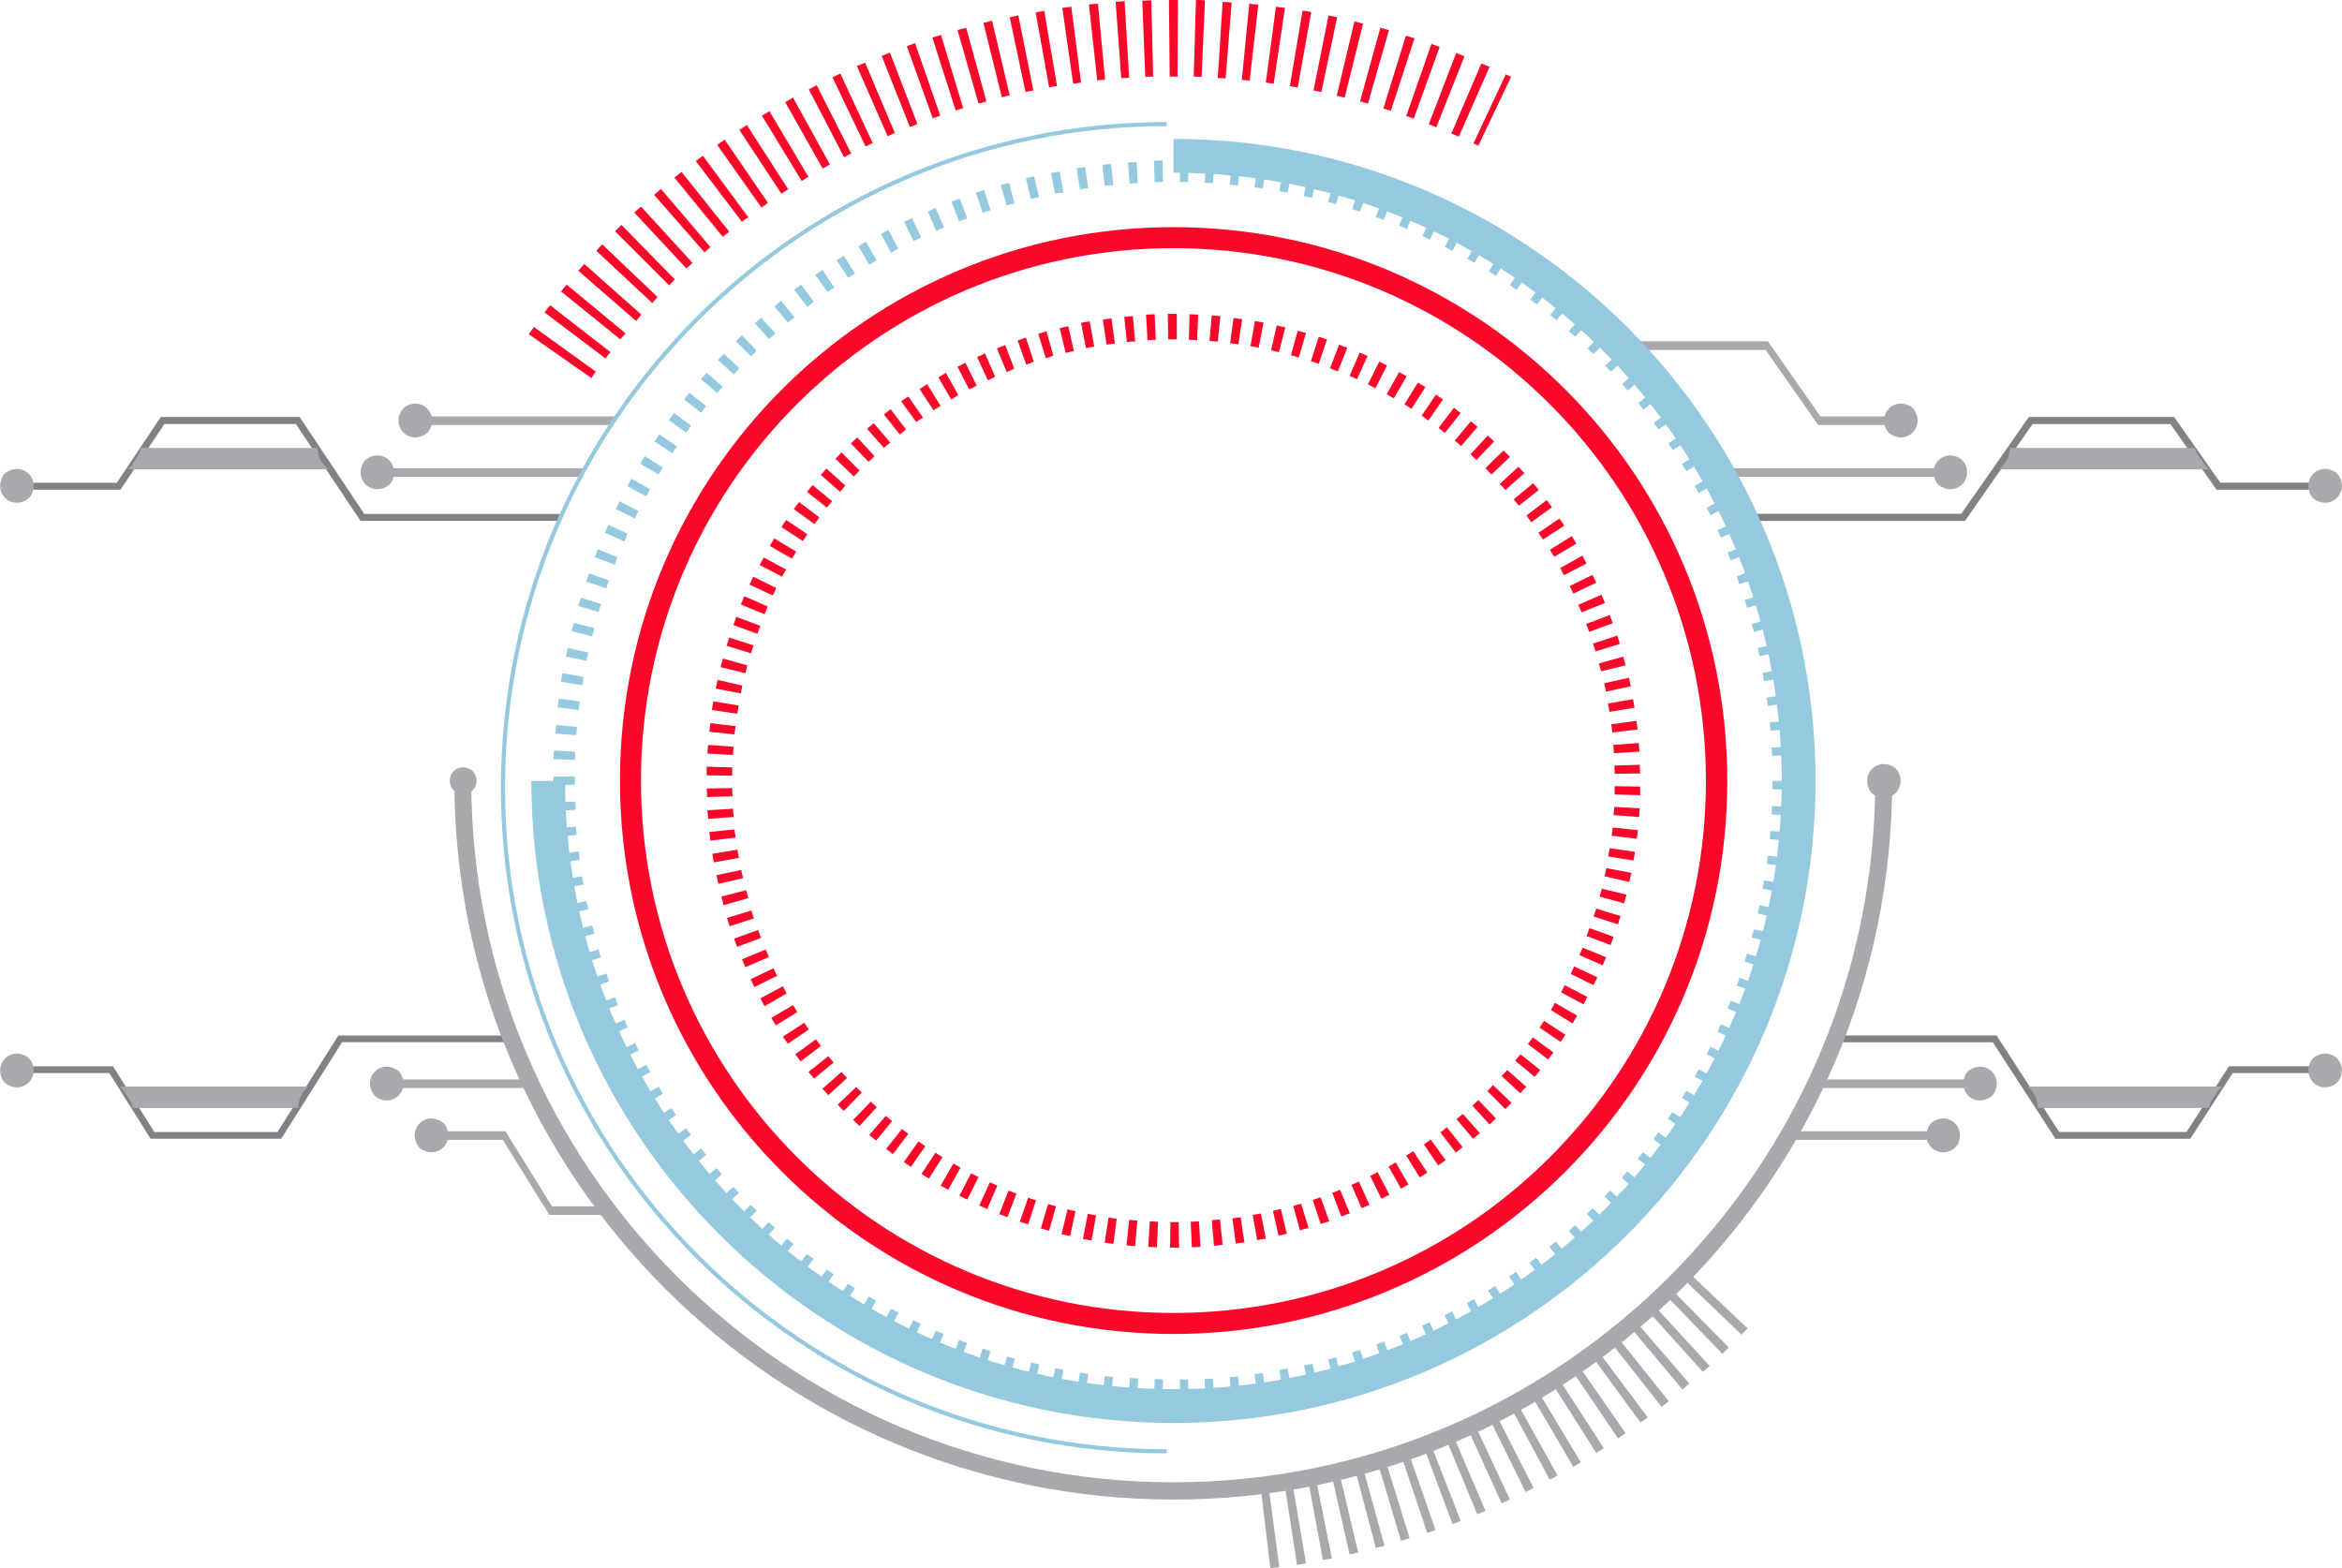 <?xml version="1.0" encoding="utf-8"?>
<!-- Generator: Adobe Illustrator 18.0.0, SVG Export Plug-In . SVG Version: 6.00 Build 0)  -->
<!DOCTYPE svg PUBLIC "-//W3C//DTD SVG 1.1//EN" "http://www.w3.org/Graphics/SVG/1.1/DTD/svg11.dtd">
<svg version="1.1" id="Layer_1" xmlns="http://www.w3.org/2000/svg" xmlns:xlink="http://www.w3.org/1999/xlink" x="0px" y="0px"
	 viewBox="0 0 623.7 417.7" enable-background="new 0 0 623.7 417.7" xml:space="preserve">
<g>
	<polyline fill="none" stroke="#808285" stroke-width="1.793" stroke-miterlimit="10" points="137,276.7 90.6,276.7 74.4,302.4 
		40.6,302.4 29.6,284.9 4.2,284.9 	"/>
	<path fill="#A7A9AC" d="M0.6,287.4c-2.1-4.2,2-8.4,6.2-6.2c0.7,0.4,1.3,0.9,1.6,1.6c2.1,4.2-2,8.4-6.2,6.2
		C1.5,288.6,0.9,288.1,0.6,287.4z"/>
	<g>
		<path fill="#A7A9AC" d="M81.2,290.3c0.3-0.3,0.5-0.6,0.8-0.9H31.8c0.1,0.1,0.2,0.2,0.4,0.2c0.1,0.1,0.1,0.2,0.2,0.3
			c0.3,0.3,0.5,0.5,0.8,0.9c0.5,0.7,0.8,1.5,1.3,2.1v0c0.2,0.4,0.4,0.8,0.6,1.3c0.1,0.3,0.2,0.6,0.2,0.9h44.1
			C79.5,293.2,80.1,291.4,81.2,290.3z"/>
	</g>
	<g>
		<path fill="#A7A9AC" d="M111,304.7c-2.1-4.2,2-8.4,6.2-6.2c0.7,0.4,1.3,0.9,1.6,1.6c2.1,4.2-2,8.4-6.2,6.2
			C111.9,306,111.3,305.4,111,304.7z"/>
	</g>
	<g>
		<path fill="#A7A9AC" d="M99.1,290.9c-2.1-4.2,2-8.4,6.2-6.2c0.7,0.4,1.3,0.9,1.6,1.6c2.1,4.2-2,8.4-6.2,6.2
			C100.1,292.2,99.5,291.6,99.1,290.9z"/>
	</g>
	<g>
		<path fill="#A7A9AC" d="M133.9,303.6l12.4,20h14.8c-0.3-0.7-0.6-1.5-0.9-2.3H147l-12.4-20h-21.1v2.3H133.9z"/>
	</g>
	<g>
		<polyline fill="#A7A9AC" points="140.6,287.5 104,287.5 104,289.8 142.1,289.8 		"/>
	</g>
	<polyline fill="none" stroke="#808285" stroke-width="1.85" stroke-miterlimit="10" points="149.2,137.8 96.5,137.8 79.3,112 
		43.3,112 31.6,129.5 4.5,129.5 	"/>
	<path fill="#A7A9AC" d="M0.6,127.1c-2.1,4.2,2,8.4,6.2,6.2c0.7-0.4,1.3-0.9,1.6-1.6c2.1-4.2-2-8.4-6.2-6.2
		C1.5,125.8,0.9,126.4,0.6,127.1z"/>
	<g>
		<path fill="#A7A9AC" d="M86.5,124.1c0.3,0.3,0.6,0.6,0.9,0.9H33.9c0.1-0.1,0.3-0.2,0.4-0.2c0.1-0.1,0.1-0.2,0.2-0.3
			c0.3-0.3,0.6-0.5,0.8-0.9c0.5-0.7,0.9-1.5,1.4-2.1v0c0.2-0.4,0.5-0.8,0.6-1.3c0.1-0.3,0.2-0.6,0.2-0.9h47
			C84.7,121.2,85.3,123.1,86.5,124.1z"/>
	</g>
	<g>
		<path fill="#A7A9AC" d="M106.7,109.7c-2.1,4.2,2,8.4,6.2,6.2c0.7-0.4,1.3-0.9,1.6-1.6c2.1-4.2-2-8.4-6.2-6.2
			C107.7,108.4,107.1,109,106.7,109.7z"/>
	</g>
	<g>
		<path fill="#A7A9AC" d="M96.6,123.5c-2.1,4.2,2,8.4,6.2,6.2c0.7-0.4,1.3-0.9,1.6-1.6c2.1-4.2-2-8.4-6.2-6.2
			C97.5,122.3,96.9,122.8,96.6,123.5z"/>
	</g>
	<g>
		<polyline fill="#A7A9AC" points="163,113.2 110.6,113.2 110.6,110.9 164,110.9 		"/>
	</g>
	<g>
		<polyline fill="#A7A9AC" points="155.1,127 100.5,127 100.5,124.7 155.7,124.7 		"/>
	</g>
	<polyline fill="none" stroke="#808285" stroke-width="1.822" stroke-miterlimit="10" points="488.6,276.7 531.2,276.7 
		547.9,302.4 582.8,302.4 594.1,284.9 620.4,284.9 	"/>
	<path fill="#A7A9AC" d="M623.1,287.4c2.1-4.2-2-8.4-6.2-6.2c-0.7,0.4-1.3,0.9-1.6,1.6c-2.1,4.2,2,8.4,6.2,6.2
		C622.2,288.6,622.7,288.1,623.1,287.4z"/>
	<g>
		<path fill="#A7A9AC" d="M540.9,290.3c-0.3-0.3-0.6-0.6-0.8-0.9h51.8c-0.1,0.1-0.3,0.2-0.4,0.2c-0.1,0.1-0.1,0.2-0.2,0.3
			c-0.3,0.3-0.6,0.5-0.8,0.9c-0.5,0.7-0.9,1.5-1.4,2.1v0c-0.2,0.4-0.5,0.8-0.6,1.3c-0.1,0.3-0.2,0.6-0.2,0.9h-45.6
			C542.6,293.2,542,291.4,540.9,290.3z"/>
	</g>
	<g>
		<path fill="#A7A9AC" d="M521.4,304.7c2.1-4.2-2-8.4-6.2-6.2c-0.7,0.4-1.3,0.9-1.6,1.6c-2.1,4.2,2,8.4,6.2,6.2
			C520.4,306,521,305.4,521.4,304.7z"/>
	</g>
	<g>
		<path fill="#A7A9AC" d="M531.2,290.9c2.1-4.2-2-8.4-6.2-6.2c-0.7,0.4-1.3,0.9-1.6,1.6c-2.1,4.2,2,8.4,6.2,6.2
			C530.3,292.2,530.8,291.6,531.2,290.9z"/>
	</g>
	<g>
		<polyline fill="#A7A9AC" points="475.9,301.3 517.4,301.3 517.4,303.6 476.6,303.6 		"/>
	</g>
	<g>
		<polyline fill="#A7A9AC" points="483.2,287.5 527.3,287.5 527.3,289.8 483.9,289.8 		"/>
	</g>
	<polyline fill="none" stroke="#808285" stroke-width="1.894" stroke-miterlimit="10" points="465.2,137.8 522.8,137.8 540.8,112 
		578.5,112 590.8,129.5 619.2,129.5 	"/>
	<path fill="#A7A9AC" d="M623.1,127.1c2.1,4.2-2,8.4-6.2,6.2c-0.7-0.4-1.3-0.9-1.6-1.6c-2.1-4.2,2-8.4,6.2-6.2
		C622.2,125.8,622.7,126.4,623.1,127.1z"/>
	<g>
		<path fill="#A7A9AC" d="M533.3,124.1c-0.3,0.3-0.6,0.6-0.9,0.9h56c-0.1-0.1-0.3-0.2-0.4-0.2c-0.1-0.1-0.2-0.2-0.2-0.3
			c-0.3-0.3-0.6-0.5-0.8-0.9c-0.5-0.7-0.9-1.5-1.5-2.1v0c-0.3-0.4-0.5-0.8-0.7-1.3c-0.1-0.3-0.2-0.6-0.3-0.9h-49.2
			C535.2,121.2,534.5,123.1,533.3,124.1z"/>
	</g>
	<g>
		<path fill="#A7A9AC" d="M510.1,109.7c2.1,4.2-2,8.4-6.2,6.2c-0.7-0.4-1.3-0.9-1.6-1.6c-2.1-4.2,2-8.4,6.2-6.2
			C509.2,108.4,509.8,109,510.1,109.7z"/>
	</g>
	<g>
		<path fill="#A7A9AC" d="M523.3,123.5c2.1,4.2-2,8.4-6.2,6.2c-0.7-0.4-1.3-0.9-1.6-1.6c-2.1-4.2,2-8.4,6.2-6.2
			C522.3,122.3,522.9,122.8,523.3,123.5z"/>
	</g>
	<g>
		<path fill="#A7A9AC" d="M484.8,110.9l-14-20h-37.6c0.3,0.7,0.6,1.5,1,2.3h36l14,20H508v-2.3H484.8z"/>
	</g>
	<g>
		<polyline fill="#A7A9AC" points="459.4,127 518.6,127 518.6,124.7 457.1,124.7 		"/>
	</g>
	<g>
		<g>
			<path fill="#F9082A" d="M393.7,38.8l-1.3-0.6l8.6-18.4l1.4,0.7L393.7,38.8z M388.5,36.4c-0.7-0.3-1.3-0.6-2-0.8l8-18.7
				c0.7,0.3,1.5,0.6,2.2,0.9L388.5,36.4z M382.5,33.9c-0.7-0.3-1.3-0.5-2-0.8l7.3-19c0.7,0.3,1.5,0.6,2.2,0.9L382.5,33.9z
				 M376.5,31.6c-0.7-0.2-1.3-0.5-2-0.7l6.7-19.2c0.7,0.3,1.5,0.5,2.2,0.8L376.5,31.6z M370.4,29.5c-0.7-0.2-1.4-0.4-2-0.6l6-19.4
				c0.8,0.2,1.5,0.5,2.3,0.7L370.4,29.5z M364.3,27.6c-0.7-0.2-1.4-0.4-2.1-0.6l5.4-19.6c0.8,0.2,1.5,0.4,2.3,0.6L364.3,27.6z
				 M157.5,100.7L140.8,89c0.5-0.6,0.9-1.3,1.4-1.9l16.5,11.9C158.3,99.5,157.9,100.1,157.5,100.7z M358.1,26
				c-0.7-0.2-1.4-0.3-2.1-0.5l4.7-19.8c0.8,0.2,1.5,0.4,2.3,0.6L358.1,26z M161.3,95.5L145,83.2c0.5-0.6,1-1.3,1.5-1.9l16.1,12.5
				C162.1,94.3,161.7,94.9,161.3,95.5z M351.9,24.5c-0.7-0.1-1.4-0.3-2.1-0.4l4-20c0.8,0.2,1.5,0.3,2.3,0.5L351.9,24.5z M165.2,90.4
				l-15.8-12.8c0.5-0.6,1-1.2,1.5-1.8l15.7,13C166.1,89.3,165.7,89.8,165.2,90.4z M345.6,23.3c-0.7-0.1-1.4-0.2-2.1-0.4l3.4-20.1
				c0.8,0.1,1.6,0.3,2.3,0.4L345.6,23.3z M169.4,85.5L154,72.1c0.5-0.6,1.1-1.2,1.6-1.8l15.2,13.5C170.3,84.4,169.9,84.9,169.4,85.5
				z M339.2,22.3c-0.7-0.1-1.4-0.2-2.1-0.3l2.7-20.2c0.8,0.1,1.6,0.2,2.4,0.3L339.2,22.3z M173.7,80.7l-14.9-13.9
				c0.5-0.6,1.1-1.2,1.6-1.7l14.7,14C174.7,79.6,174.2,80.1,173.7,80.7z M332.8,21.5c-0.7-0.1-1.4-0.2-2.1-0.2l2-20.3
				c0.8,0.1,1.6,0.2,2.4,0.2L332.8,21.5z M178.2,76l-14.4-14.4c0.6-0.6,1.1-1.1,1.7-1.7l14.2,14.5C179.2,75,178.7,75.5,178.2,76z
				 M326.4,20.9c-0.7-0.1-1.4-0.1-2.1-0.1l1.3-20.3c0.8,0,1.6,0.1,2.4,0.2L326.4,20.9z M182.8,71.5l-13.9-14.9
				c0.6-0.5,1.2-1.1,1.8-1.6l13.7,15C183.8,70.6,183.3,71.1,182.8,71.5z M320,20.5c-0.7,0-1.4-0.1-2.1-0.1l0.6-20.4
				c0.8,0,1.6,0,2.4,0.1L320,20.5z M187.6,67.2l-13.4-15.3c0.6-0.5,1.2-1,1.8-1.6l13.2,15.5C188.7,66.3,188.1,66.7,187.6,67.2z
				 M313.6,20.4c-0.7,0-1.4,0-2.1,0L311.3,0c0.8,0,1.6,0,2.4,0L313.6,20.4z M192.5,63.1l-12.9-15.8c0.6-0.5,1.2-1,1.9-1.5l12.7,15.9
				C193.6,62.2,193.1,62.6,192.5,63.1z M307.1,20.4c-0.7,0-1.4,0-2.1,0.1l-0.8-20.3c0.8,0,1.6-0.1,2.4-0.1L307.1,20.4z M197.6,59.1
				l-12.3-16.2c0.6-0.5,1.3-1,1.9-1.4l12.1,16.4C198.7,58.2,198.1,58.6,197.6,59.1z M300.7,20.7c-0.7,0-1.4,0.1-2.1,0.1l-1.5-20.3
				c0.8-0.1,1.6-0.1,2.4-0.2L300.7,20.7z M202.8,55.3L191,38.6c0.6-0.5,1.3-0.9,2-1.4L204.5,54C203.9,54.4,203.4,54.9,202.8,55.3z
				 M294.3,21.2c-0.7,0.1-1.4,0.1-2.1,0.2L290,1.2c0.8-0.1,1.6-0.2,2.4-0.2L294.3,21.2z M208.1,51.6l-11.2-17c0.7-0.4,1.3-0.9,2-1.3
				l11,17.1C209.3,50.8,208.7,51.2,208.1,51.6z M287.9,22c-0.7,0.1-1.4,0.2-2.1,0.3l-2.9-20.2c0.8-0.1,1.6-0.2,2.4-0.3L287.9,22z
				 M213.5,48.2l-10.6-17.4c0.7-0.4,1.4-0.8,2-1.2l10.4,17.5C214.8,47.4,214.1,47.8,213.5,48.2z M281.5,22.9
				c-0.7,0.1-1.4,0.2-2.1,0.4l-3.6-20c0.8-0.1,1.6-0.3,2.3-0.4L281.5,22.9z M219.1,44.9l-10-17.7c0.7-0.4,1.4-0.8,2.1-1.2l9.8,17.8
				C220.3,44.2,219.7,44.6,219.1,44.9z M275.2,24.1c-0.7,0.1-1.4,0.3-2.1,0.4l-4.2-19.9c0.8-0.2,1.5-0.3,2.3-0.5L275.2,24.1z
				 M224.8,41.9l-9.4-18.1c0.7-0.4,1.4-0.7,2.1-1.1l9.2,18.2C226,41.2,225.4,41.5,224.8,41.9z M268.9,25.4c-0.7,0.2-1.4,0.3-2.1,0.5
				l-4.9-19.8c0.8-0.2,1.5-0.4,2.3-0.6L268.9,25.4z M230.5,39l-8.8-18.4c0.7-0.3,1.4-0.7,2.1-1l8.6,18.5
				C231.8,38.4,231.2,38.7,230.5,39z M262.7,27c-0.7,0.2-1.4,0.4-2.1,0.6L255,8c0.8-0.2,1.5-0.4,2.3-0.6L262.7,27z M236.4,36.3
				l-8.2-18.7c0.7-0.3,1.5-0.6,2.2-0.9l7.9,18.7C237.7,35.7,237,36,236.4,36.3z M256.5,28.8c-0.7,0.2-1.4,0.4-2,0.6l-6.2-19.4
				c0.8-0.2,1.5-0.5,2.3-0.7L256.5,28.8z M242.3,33.8l-7.5-18.9c0.7-0.3,1.5-0.6,2.2-0.9l7.3,19C243.7,33.3,243,33.6,242.3,33.8z
				 M250.4,30.8c-0.5,0.2-1,0.4-1.5,0.5l-0.5,0.2l-6.9-19.2l0.5-0.2c0.6-0.2,1.1-0.4,1.7-0.6L250.4,30.8z"/>
		</g>
		<g>
			<path fill="#A7A9AC" d="M450.6,339.8l14.8,14c-0.5,0.6-1.1,1.1-1.6,1.7l-14.7-14.1C449.6,340.8,450.1,340.3,450.6,339.8z
				 M446.1,344.4l14.3,14.5c-0.6,0.6-1.1,1.1-1.7,1.7l-14.1-14.6C445.1,345.4,445.6,344.9,446.1,344.4z M441.5,348.8l13.8,15
				c-0.6,0.5-1.2,1.1-1.8,1.6l-13.6-15.1C440.4,349.8,440.9,349.3,441.5,348.8z M436.6,353.1l13.3,15.4c-0.6,0.5-1.2,1-1.8,1.6
				L435,354.5C435.5,354.1,436.1,353.6,436.6,353.1z M431.7,357.3l12.7,15.9c-0.6,0.5-1.2,1-1.9,1.5l-12.6-16
				C430.5,358.2,431.1,357.7,431.7,357.3z M426.6,361.2l12.2,16.3c-0.6,0.5-1.3,0.9-1.9,1.4l-12-16.4
				C425.4,362.1,426,361.6,426.6,361.2z M421.3,365l11.6,16.7c-0.7,0.5-1.3,0.9-2,1.4l-11.4-16.8C420.2,365.8,420.8,365.4,421.3,365
				z M416,368.6l11.1,17.1c-0.7,0.4-1.3,0.9-2,1.3l-10.9-17.2C414.8,369.3,415.4,369,416,368.6z M410.5,372l10.5,17.5
				c-0.7,0.4-1.4,0.8-2,1.2l-10.3-17.6C409.3,372.7,409.9,372.3,410.5,372z M404.9,375.2l9.9,17.8c-0.7,0.4-1.4,0.8-2.1,1.1
				l-9.6-17.9C403.7,375.9,404.3,375.5,404.9,375.2z M399.2,378.2l9.2,18.1c-0.7,0.4-1.4,0.7-2.1,1.1l-9-18.2
				C398,378.9,398.6,378.5,399.2,378.2z M393.5,381l8.6,18.4c-0.7,0.3-1.4,0.7-2.2,1l-8.4-18.5C392.2,381.6,392.8,381.3,393.5,381z
				 M387.6,383.7l8,18.7c-0.7,0.3-1.5,0.6-2.2,0.9l-7.8-18.8C386.3,384.2,386.9,383.9,387.6,383.7z M381.6,386.1l7.4,19
				c-0.7,0.3-1.5,0.6-2.2,0.8l-7.1-19.1C380.3,386.6,380.9,386.3,381.6,386.1z M375.6,388.3l6.7,19.2c-0.7,0.3-1.5,0.5-2.2,0.8
				l-6.5-19.3C374.2,388.8,374.9,388.5,375.6,388.3z M369.4,390.3l6,19.4c-0.8,0.2-1.5,0.5-2.3,0.7l-5.8-19.5
				C368.1,390.7,368.8,390.5,369.4,390.3z M335.9,397.5c0.7-0.1,1.4-0.2,2.1-0.3l2.7,20.2c-0.8,0.1-1.6,0.2-2.4,0.3L335.9,397.5z
				 M363.3,392.1l5.4,19.6c-0.8,0.2-1.5,0.4-2.3,0.6l-5.2-19.7C361.9,392.5,362.6,392.3,363.3,392.1z M342.3,396.6
				c0.7-0.1,1.4-0.2,2.1-0.3l3.4,20.1c-0.8,0.1-1.6,0.3-2.4,0.4L342.3,396.6z M357,393.7l4.7,19.8c-0.8,0.2-1.5,0.4-2.3,0.5
				l-4.5-19.9C355.6,394.1,356.3,393.9,357,393.7z M348.6,395.5c0.5-0.1,1-0.2,1.6-0.3l0.5-0.1l4,20l-0.6,0.1
				c-0.6,0.1-1.2,0.2-1.8,0.3L348.6,395.5z"/>
		</g>
		<g>
			<path fill="#94C9DF" d="M310.7,387.1c-97.8,0-177.3-79.5-177.3-177.3c0-97.8,79.5-177.3,177.3-177.3v1.1
				c-97.2,0-176.2,79-176.2,176.2c0,97.2,79,176.2,176.2,176.2V387.1z"/>
		</g>
		<g>
			<path fill="#94C9DF" d="M312.5,379c-94.3,0-171-76.7-171-171h9c0,89.3,72.7,162,162,162c89.3,0,162-72.7,162-162
				c0-89.3-72.7-162-162-162v-9c94.3,0,171,76.7,171,171C483.5,302.3,406.8,379,312.5,379z"/>
		</g>
		<g>
			<g>
				<path fill="#94C9DF" d="M314.3,373.1l-0.1-5.7c0.7,0,1.5,0,2.2,0l0.1,5.7C315.8,373.1,315,373.1,314.3,373.1z M309.6,373.1
					c-0.8,0-1.5,0-2.3-0.1l0.2-5.7c0.7,0,1.5,0,2.2,0.1L309.6,373.1z M321.1,372.9l-0.3-5.6c0.7,0,1.5-0.1,2.2-0.1l0.4,5.6
					C322.7,372.8,321.9,372.9,321.1,372.9z M302.8,372.8c-0.8,0-1.5-0.1-2.3-0.2l0.4-5.6c0.7,0.1,1.5,0.1,2.2,0.1L302.8,372.8z
					 M328,372.4l-0.5-5.6c0.7-0.1,1.5-0.1,2.2-0.2l0.6,5.6C329.6,372.3,328.8,372.3,328,372.4z M295.9,372.3
					c-0.8-0.1-1.5-0.2-2.3-0.2l0.6-5.6c0.7,0.1,1.5,0.2,2.2,0.2L295.9,372.3z M334.9,371.6l-0.8-5.6c0.7-0.1,1.5-0.2,2.2-0.3
					l0.8,5.6C336.4,371.4,335.6,371.5,334.9,371.6z M289,371.5c-0.8-0.1-1.5-0.2-2.3-0.3l0.9-5.6c0.7,0.1,1.5,0.2,2.2,0.3L289,371.5
					z M341.7,370.5l-1-5.6c0.7-0.1,1.5-0.3,2.2-0.4l1.1,5.6C343.2,370.3,342.5,370.4,341.7,370.5z M282.2,370.3
					c-0.8-0.1-1.5-0.3-2.3-0.4l1.1-5.5c0.7,0.1,1.5,0.3,2.2,0.4L282.2,370.3z M348.5,369.2l-1.2-5.5c0.7-0.2,1.4-0.3,2.2-0.5
					l1.3,5.5C350,368.9,349.2,369,348.5,369.2z M275.5,368.9c-0.7-0.2-1.5-0.3-2.2-0.5l1.3-5.5c0.7,0.2,1.4,0.3,2.2,0.5L275.5,368.9
					z M355.2,367.6l-1.5-5.5c0.7-0.2,1.4-0.4,2.1-0.6l1.5,5.4C356.7,367.2,355.9,367.4,355.2,367.6z M268.8,367.3
					c-0.7-0.2-1.5-0.4-2.2-0.6l1.6-5.4c0.7,0.2,1.4,0.4,2.1,0.6L268.8,367.3z M361.8,365.6l-1.7-5.4c0.7-0.2,1.4-0.4,2.1-0.7
					l1.8,5.4C363.3,365.2,362.5,365.4,361.8,365.6z M262.1,365.3c-0.7-0.2-1.5-0.5-2.2-0.7l1.8-5.4c0.7,0.2,1.4,0.5,2.1,0.7
					L262.1,365.3z M368.4,363.4l-1.9-5.3c0.7-0.3,1.4-0.5,2.1-0.8l2,5.3C369.8,362.9,369.1,363.2,368.4,363.4z M255.6,363
					c-0.7-0.3-1.4-0.5-2.2-0.8l2-5.3c0.7,0.3,1.4,0.5,2.1,0.8L255.6,363z M374.8,361l-2.1-5.2c0.7-0.3,1.4-0.6,2-0.8l2.2,5.2
					C376.2,360.4,375.5,360.7,374.8,361z M249.1,360.5c-0.7-0.3-1.4-0.6-2.1-0.9l2.2-5.2c0.7,0.3,1.4,0.6,2.1,0.9L249.1,360.5z
					 M381.1,358.2l-2.4-5.1c0.7-0.3,1.3-0.6,2-0.9l2.4,5.1C382.5,357.6,381.8,357.9,381.1,358.2z M242.8,357.7
					c-0.7-0.3-1.4-0.7-2.1-1l2.5-5.1c0.7,0.3,1.3,0.6,2,1L242.8,357.7z M387.3,355.3l-2.6-5c0.7-0.3,1.3-0.7,2-1l2.6,5
					C388.7,354.6,388,354.9,387.3,355.3z M236.6,354.7c-0.7-0.4-1.4-0.7-2-1.1l2.7-5c0.7,0.4,1.3,0.7,2,1L236.6,354.7z M393.4,352
					l-2.8-4.9c0.6-0.4,1.3-0.7,1.9-1.1l2.8,4.9C394.7,351.2,394.1,351.6,393.4,352z M230.5,351.4c-0.7-0.4-1.3-0.8-2-1.2l2.9-4.9
					c0.6,0.4,1.3,0.8,1.9,1.1L230.5,351.4z M399.3,348.5l-3-4.8c0.6-0.4,1.3-0.8,1.9-1.2l3,4.8C400.6,347.7,400,348.1,399.3,348.5z
					 M224.6,347.8c-0.7-0.4-1.3-0.8-1.9-1.2l3.1-4.7c0.6,0.4,1.2,0.8,1.9,1.2L224.6,347.8z M405.1,344.7l-3.2-4.7
					c0.6-0.4,1.2-0.8,1.8-1.3l3.2,4.6C406.4,343.9,405.7,344.3,405.1,344.7z M218.8,344c-0.6-0.4-1.3-0.9-1.9-1.3l3.3-4.6
					c0.6,0.4,1.2,0.9,1.8,1.3L218.8,344z M410.7,340.8l-3.4-4.5c0.6-0.4,1.2-0.9,1.8-1.3l3.4,4.5C412,339.8,411.3,340.3,410.7,340.8
					z M213.2,339.9c-0.6-0.5-1.2-0.9-1.8-1.4l3.5-4.5c0.6,0.5,1.2,0.9,1.8,1.3L213.2,339.9z M416.2,336.5l-3.6-4.4
					c0.6-0.5,1.1-0.9,1.7-1.4l3.6,4.3C417.4,335.6,416.8,336.1,416.2,336.5z M207.8,335.7c-0.6-0.5-1.2-1-1.8-1.5l3.6-4.3
					c0.6,0.5,1.1,1,1.7,1.4L207.8,335.7z M421.5,332.1l-3.7-4.3c0.6-0.5,1.1-1,1.7-1.5l3.8,4.2C422.6,331.1,422,331.6,421.5,332.1z
					 M202.6,331.2c-0.6-0.5-1.1-1-1.7-1.5l3.8-4.2c0.5,0.5,1.1,1,1.7,1.5L202.6,331.2z M426.5,327.4l-3.9-4.1c0.5-0.5,1.1-1,1.6-1.5
					l4,4C427.6,326.4,427.1,326.9,426.5,327.4z M197.5,326.5c-0.6-0.5-1.1-1.1-1.6-1.6l4-4c0.5,0.5,1.1,1,1.6,1.6L197.5,326.5z
					 M431.4,322.6l-4.1-3.9c0.5-0.5,1-1.1,1.5-1.6l4.1,3.9C432.5,321.5,432,322,431.4,322.6z M192.7,321.6c-0.5-0.6-1.1-1.1-1.6-1.7
					l4.2-3.8c0.5,0.5,1,1.1,1.5,1.6L192.7,321.6z M436.1,317.5l-4.2-3.8c0.5-0.6,1-1.1,1.5-1.7l4.3,3.7
					C437.1,316.4,436.6,316.9,436.1,317.5z M188,316.5c-0.5-0.6-1-1.2-1.5-1.7l4.3-3.7c0.5,0.6,1,1.1,1.4,1.7L188,316.5z
					 M440.6,312.2l-4.4-3.6c0.5-0.6,0.9-1.2,1.4-1.7l4.4,3.5C441.6,311.1,441.1,311.7,440.6,312.2z M183.6,311.2
					c-0.5-0.6-1-1.2-1.4-1.8l4.5-3.5c0.5,0.6,0.9,1.2,1.4,1.7L183.6,311.2z M444.8,306.8l-4.5-3.4c0.4-0.6,0.9-1.2,1.3-1.8l4.6,3.3
					C445.8,305.6,445.3,306.2,444.8,306.8z M179.4,305.7c-0.5-0.6-0.9-1.2-1.3-1.9l4.6-3.3c0.4,0.6,0.9,1.2,1.3,1.8L179.4,305.7z
					 M448.9,301.2l-4.7-3.2c0.4-0.6,0.8-1.2,1.2-1.8l4.7,3.1C449.7,299.9,449.3,300.6,448.9,301.2z M175.4,300.1
					c-0.4-0.6-0.8-1.3-1.3-1.9l4.7-3.1c0.4,0.6,0.8,1.2,1.2,1.9L175.4,300.1z M452.7,295.4l-4.8-3c0.4-0.6,0.8-1.3,1.2-1.9l4.8,2.9
					C453.5,294.1,453.1,294.8,452.7,295.4z M171.7,294.3c-0.4-0.7-0.8-1.3-1.2-2l4.9-2.9c0.4,0.6,0.8,1.3,1.1,1.9L171.7,294.3z
					 M456.2,289.5l-4.9-2.8c0.4-0.6,0.7-1.3,1.1-1.9l5,2.7C457,288.1,456.6,288.8,456.2,289.5z M168.2,288.3c-0.4-0.7-0.7-1.3-1.1-2
					l5-2.7c0.4,0.6,0.7,1.3,1.1,1.9L168.2,288.3z M459.5,283.4l-5-2.6c0.3-0.7,0.7-1.3,1-2l5.1,2.5
					C460.2,282,459.8,282.7,459.5,283.4z M165,282.3c-0.3-0.7-0.7-1.4-1-2l5.1-2.5c0.3,0.7,0.7,1.3,1,2L165,282.3z M462.5,277.2
					l-5.1-2.4c0.3-0.7,0.6-1.4,0.9-2l5.2,2.3C463.2,275.8,462.8,276.5,462.5,277.2z M162,276c-0.3-0.7-0.6-1.4-0.9-2.1l5.2-2.3
					c0.3,0.7,0.6,1.4,0.9,2L162,276z M465.3,270.8l-5.2-2.2c0.3-0.7,0.6-1.4,0.8-2.1l5.3,2.1C465.9,269.4,465.6,270.1,465.3,270.8z
					 M159.3,269.7c-0.3-0.7-0.6-1.4-0.8-2.1l5.3-2c0.3,0.7,0.5,1.4,0.8,2.1L159.3,269.7z M467.8,264.4l-5.3-1.9
					c0.3-0.7,0.5-1.4,0.7-2.1l5.3,1.9C468.3,262.9,468.1,263.6,467.8,264.4z M156.9,263.3c-0.3-0.7-0.5-1.4-0.8-2.2l5.4-1.8
					c0.2,0.7,0.5,1.4,0.7,2.1L156.9,263.3z M470,257.8l-5.4-1.7c0.2-0.7,0.4-1.4,0.7-2.1l5.4,1.6C470.5,256.3,470.3,257.1,470,257.8
					z M154.7,256.7c-0.2-0.7-0.4-1.5-0.7-2.2l5.4-1.6c0.2,0.7,0.4,1.4,0.6,2.1L154.7,256.7z M472,251.2l-5.5-1.5
					c0.2-0.7,0.4-1.4,0.6-2.2l5.5,1.4C472.4,249.7,472.2,250.4,472,251.2z M152.8,250.1c-0.2-0.7-0.4-1.5-0.6-2.2l5.5-1.4
					c0.2,0.7,0.4,1.4,0.6,2.2L152.8,250.1z M473.6,244.5l-5.5-1.2c0.2-0.7,0.3-1.4,0.5-2.2l5.5,1.2C474,243,473.8,243.7,473.6,244.5
					z M151.2,243.4c-0.2-0.7-0.3-1.5-0.5-2.3l5.5-1.1c0.1,0.7,0.3,1.5,0.5,2.2L151.2,243.4z M475,237.7l-5.6-1
					c0.1-0.7,0.3-1.5,0.4-2.2l5.6,0.9C475.3,236.2,475.1,237,475,237.7z M149.8,236.6c-0.1-0.8-0.3-1.5-0.4-2.3l5.6-0.9
					c0.1,0.7,0.2,1.5,0.4,2.2L149.8,236.6z M476.1,230.9l-5.6-0.8c0.1-0.7,0.2-1.5,0.3-2.2l5.6,0.7
					C476.3,229.4,476.2,230.1,476.1,230.9z M148.8,229.8c-0.1-0.8-0.2-1.5-0.3-2.3l5.6-0.7c0.1,0.7,0.2,1.5,0.3,2.2L148.8,229.8z
					 M476.9,224l-5.6-0.5c0.1-0.7,0.1-1.5,0.2-2.2l5.6,0.5C477.1,222.5,477,223.3,476.9,224z M148,222.9c-0.1-0.8-0.1-1.5-0.2-2.3
					l5.6-0.4c0.1,0.7,0.1,1.5,0.2,2.2L148,222.9z M477.4,217.2l-5.6-0.3c0-0.7,0.1-1.5,0.1-2.2l5.7,0.2
					C477.5,215.6,477.5,216.4,477.4,217.2z M147.6,216c0-0.8-0.1-1.5-0.1-2.3l5.7-0.2c0,0.7,0.1,1.5,0.1,2.2L147.6,216z
					 M477.7,210.3l-5.7-0.1c0-0.7,0-1.5,0-2.2h5.7C477.7,208.7,477.7,209.5,477.7,210.3z M147.4,209.1l0-1.2l0-1.1l5.7,0l0,1.1
					l0,1.1L147.4,209.1z M153.1,202.4l-5.7-0.2c0-0.8,0.1-1.5,0.1-2.3l5.6,0.3C153.2,200.9,153.1,201.7,153.1,202.4z M471.9,201.3
					c0-0.7-0.1-1.5-0.1-2.2l5.6-0.3c0,0.8,0.1,1.5,0.1,2.3L471.9,201.3z M153.5,195.8l-5.6-0.4c0.1-0.8,0.1-1.5,0.2-2.3l5.6,0.5
					C153.6,194.3,153.5,195,153.5,195.8z M471.5,194.6c-0.1-0.7-0.1-1.5-0.2-2.2l5.6-0.5c0.1,0.8,0.1,1.5,0.2,2.3L471.5,194.6z
					 M154.1,189.1l-5.6-0.7c0.1-0.8,0.2-1.5,0.3-2.3l5.6,0.7C154.3,187.7,154.2,188.4,154.1,189.1z M470.8,188
					c-0.1-0.7-0.2-1.5-0.3-2.2l5.6-0.8c0.1,0.8,0.2,1.5,0.3,2.3L470.8,188z M155,182.5l-5.6-0.9c0.1-0.8,0.2-1.5,0.4-2.3l5.6,1
					C155.3,181.1,155.2,181.8,155,182.5z M469.8,181.4c-0.1-0.7-0.3-1.5-0.4-2.2l5.6-1c0.1,0.8,0.3,1.5,0.4,2.3L469.8,181.4z
					 M156.2,176l-5.5-1.1c0.2-0.8,0.3-1.5,0.5-2.3l5.5,1.2C156.5,174.5,156.4,175.2,156.2,176z M468.6,174.8
					c-0.2-0.7-0.3-1.4-0.5-2.2l5.5-1.2c0.2,0.7,0.3,1.5,0.5,2.2L468.6,174.8z M157.7,169.5l-5.5-1.4c0.2-0.7,0.4-1.5,0.6-2.2
					l5.5,1.4C158.1,168,157.9,168.7,157.7,169.5z M467.1,168.3c-0.2-0.7-0.4-1.4-0.6-2.1l5.5-1.5c0.2,0.7,0.4,1.5,0.6,2.2
					L467.1,168.3z M159.4,163l-5.4-1.6c0.2-0.7,0.4-1.5,0.7-2.2l5.4,1.7C159.9,161.6,159.6,162.3,159.4,163z M465.3,161.9
					c-0.2-0.7-0.4-1.4-0.7-2.1l5.4-1.7c0.2,0.7,0.5,1.5,0.7,2.2L465.3,161.9z M161.5,156.7l-5.4-1.8c0.2-0.7,0.5-1.5,0.8-2.2
					l5.3,1.9C161.9,155.2,161.7,155.9,161.5,156.7z M463.2,155.6c-0.2-0.7-0.5-1.4-0.7-2.1l5.3-1.9c0.3,0.7,0.5,1.4,0.8,2.2
					L463.2,155.6z M163.7,150.4l-5.3-2c0.3-0.7,0.6-1.4,0.8-2.1l5.2,2.1C164.3,149,164,149.7,163.7,150.4z M460.9,149.3
					c-0.3-0.7-0.5-1.4-0.8-2.1l5.2-2.2c0.3,0.7,0.6,1.4,0.9,2.1L460.9,149.3z M166.3,144.2l-5.2-2.3c0.3-0.7,0.6-1.4,0.9-2.1
					l5.1,2.3C166.9,142.8,166.6,143.5,166.3,144.2z M458.3,143.2c-0.3-0.7-0.6-1.3-0.9-2l5.1-2.4c0.3,0.7,0.6,1.4,0.9,2.1
					L458.3,143.2z M169.1,138.1l-5.1-2.5c0.3-0.7,0.7-1.4,1-2.1l5,2.6C169.7,136.8,169.4,137.5,169.1,138.1z M455.5,137.2
					c-0.3-0.7-0.7-1.3-1-2l5-2.6c0.4,0.7,0.7,1.4,1,2.1L455.5,137.2z M172.1,132.2l-5-2.7c0.4-0.7,0.7-1.3,1.1-2l4.9,2.8
					C172.9,130.9,172.5,131.5,172.1,132.2z M452.4,131.3c-0.4-0.6-0.7-1.3-1.1-1.9l4.9-2.8c0.4,0.7,0.8,1.3,1.1,2L452.4,131.3z
					 M175.4,126.4l-4.9-2.9c0.4-0.7,0.8-1.3,1.2-2l4.8,3C176.2,125.1,175.8,125.7,175.4,126.4z M449.1,125.5
					c-0.4-0.6-0.8-1.3-1.2-1.9l4.8-3c0.4,0.6,0.8,1.3,1.2,2L449.1,125.5z M179,120.7l-4.7-3.1c0.4-0.6,0.8-1.3,1.3-1.9l4.7,3.2
					C179.8,119.5,179.4,120.1,179,120.7z M445.5,119.9c-0.4-0.6-0.8-1.2-1.2-1.8l4.7-3.2c0.4,0.6,0.9,1.3,1.3,1.9L445.5,119.9z
					 M182.7,115.2l-4.6-3.3c0.4-0.6,0.9-1.2,1.4-1.9l4.6,3.4C183.6,114,183.2,114.6,182.7,115.2z M441.7,114.4
					c-0.4-0.6-0.9-1.2-1.3-1.8l4.5-3.4c0.5,0.6,0.9,1.2,1.4,1.9L441.7,114.4z M186.7,109.9l-4.5-3.5c0.5-0.6,0.9-1.2,1.4-1.8
					l4.4,3.5C187.7,108.7,187.2,109.3,186.7,109.9z M437.7,109.1c-0.5-0.6-0.9-1.2-1.4-1.7l4.4-3.6c0.5,0.6,1,1.2,1.4,1.8
					L437.7,109.1z M191,104.7l-4.3-3.7c0.5-0.6,1-1.2,1.5-1.7l4.3,3.7C191.9,103.6,191.4,104.1,191,104.7z M433.5,104
					c-0.5-0.6-1-1.1-1.5-1.7l4.2-3.7c0.5,0.6,1,1.1,1.5,1.7L433.5,104z M195.4,99.7l-4.2-3.8c0.5-0.6,1-1.1,1.6-1.7l4.1,3.9
					C196.4,98.6,195.9,99.2,195.4,99.7z M429,99c-0.5-0.5-1-1.1-1.5-1.6l4.1-3.9c0.5,0.6,1.1,1.1,1.6,1.7L429,99z M200,94.9l-4-4
					c0.5-0.5,1.1-1.1,1.6-1.6l3.9,4.1C201.1,93.9,200.5,94.4,200,94.9z M424.4,94.3c-0.5-0.5-1.1-1-1.6-1.5l3.9-4.1
					c0.6,0.5,1.1,1.1,1.7,1.6L424.4,94.3z M204.8,90.3l-3.8-4.2c0.6-0.5,1.1-1,1.7-1.5l3.8,4.2C205.9,89.3,205.4,89.8,204.8,90.3z
					 M419.5,89.7c-0.5-0.5-1.1-1-1.7-1.5l3.7-4.2c0.6,0.5,1.1,1,1.7,1.5L419.5,89.7z M209.8,85.9l-3.6-4.3c0.6-0.5,1.2-1,1.8-1.5
					l3.6,4.4C211,85,210.4,85.4,209.8,85.9z M414.5,85.3c-0.6-0.5-1.1-0.9-1.7-1.4l3.6-4.4c0.6,0.5,1.2,1,1.8,1.5L414.5,85.3z
					 M215,81.7l-3.5-4.5c0.6-0.5,1.2-0.9,1.8-1.4l3.4,4.5C216.2,80.8,215.6,81.3,215,81.7z M409.3,81.1c-0.6-0.4-1.2-0.9-1.8-1.3
					l3.4-4.5c0.6,0.5,1.2,0.9,1.8,1.4L409.3,81.1z M220.4,77.8l-3.3-4.6c0.6-0.4,1.3-0.9,1.9-1.3l3.2,4.7
					C221.6,76.9,221,77.3,220.4,77.8z M403.9,77.2c-0.6-0.4-1.2-0.8-1.8-1.3l3.2-4.7c0.6,0.4,1.3,0.9,1.9,1.3L403.9,77.2z M225.9,74
					l-3.1-4.7c0.6-0.4,1.3-0.8,1.9-1.2l3,4.8C227.1,73.2,226.5,73.6,225.9,74z M398.4,73.5c-0.6-0.4-1.3-0.8-1.9-1.2l3-4.8
					c0.7,0.4,1.3,0.8,1.9,1.2L398.4,73.5z M231.5,70.5l-2.9-4.9c0.7-0.4,1.3-0.8,2-1.2l2.8,4.9C232.8,69.8,232.2,70.1,231.5,70.5z
					 M392.7,70c-0.6-0.4-1.3-0.7-1.9-1.1l2.8-4.9c0.7,0.4,1.3,0.8,2,1.1L392.7,70z M237.3,67.3l-2.7-5c0.7-0.4,1.3-0.7,2-1.1l2.6,5
					C238.6,66.6,238,66.9,237.3,67.3z M386.8,66.8c-0.7-0.3-1.3-0.7-2-1l2.6-5c0.7,0.3,1.4,0.7,2,1.1L386.8,66.8z M243.3,64.2
					l-2.5-5.1c0.7-0.3,1.4-0.7,2.1-1l2.4,5.1C244.6,63.6,243.9,63.9,243.3,64.2z M380.8,63.8c-0.7-0.3-1.3-0.6-2-0.9l2.4-5.1
					c0.7,0.3,1.4,0.6,2.1,1L380.8,63.8z M249.3,61.5l-2.2-5.2c0.7-0.3,1.4-0.6,2.1-0.9l2.2,5.2C250.7,60.9,250,61.2,249.3,61.5z
					 M374.7,61c-0.7-0.3-1.4-0.6-2.1-0.9l2.1-5.2c0.7,0.3,1.4,0.6,2.1,0.9L374.7,61z M255.4,59l-2-5.3c0.7-0.3,1.4-0.5,2.2-0.8
					l2,5.3C256.8,58.4,256.1,58.7,255.4,59z M368.5,58.6c-0.7-0.3-1.4-0.5-2.1-0.8l1.9-5.3c0.7,0.3,1.4,0.5,2.2,0.8L368.5,58.6z
					 M261.7,56.7l-1.8-5.4c0.7-0.2,1.5-0.5,2.2-0.7l1.7,5.4C263.1,56.3,262.4,56.5,261.7,56.7z M362.2,56.4
					c-0.7-0.2-1.4-0.5-2.1-0.7l1.7-5.4c0.7,0.2,1.5,0.5,2.2,0.7L362.2,56.4z M268.1,54.7l-1.6-5.4c0.7-0.2,1.5-0.4,2.2-0.6l1.5,5.5
					C269.5,54.3,268.8,54.5,268.1,54.7z M355.8,54.4c-0.7-0.2-1.4-0.4-2.1-0.6l1.5-5.5c0.7,0.2,1.5,0.4,2.2,0.6L355.8,54.4z
					 M274.5,53l-1.3-5.5c0.7-0.2,1.5-0.4,2.2-0.5l1.3,5.5C276,52.7,275.2,52.8,274.5,53z M349.4,52.7c-0.7-0.2-1.4-0.3-2.2-0.5
					l1.2-5.5c0.7,0.2,1.5,0.3,2.2,0.5L349.4,52.7z M281,51.6l-1.1-5.5c0.8-0.2,1.5-0.3,2.3-0.4l1,5.6
					C282.5,51.3,281.8,51.4,281,51.6z M342.9,51.3c-0.7-0.1-1.5-0.3-2.2-0.4l1-5.6c0.8,0.1,1.5,0.3,2.3,0.4L342.9,51.3z M287.6,50.4
					l-0.9-5.6c0.8-0.1,1.5-0.2,2.3-0.3l0.8,5.6C289.1,50.2,288.3,50.3,287.6,50.4z M336.3,50.2c-0.7-0.1-1.5-0.2-2.2-0.3l0.8-5.6
					c0.8,0.1,1.5,0.2,2.3,0.3L336.3,50.2z M294.2,49.5l-0.6-5.6c0.8-0.1,1.5-0.2,2.3-0.2l0.6,5.6C295.7,49.3,294.9,49.4,294.2,49.5z
					 M329.7,49.4c-0.7-0.1-1.5-0.2-2.2-0.2l0.5-5.6c0.8,0.1,1.5,0.1,2.3,0.2L329.7,49.4z M300.8,48.9l-0.4-5.6
					c0.8-0.1,1.5-0.1,2.3-0.1l0.3,5.6C302.3,48.8,301.6,48.8,300.8,48.9z M323,48.8c-0.7,0-1.5-0.1-2.2-0.1l0.3-5.6
					c0.8,0,1.5,0.1,2.3,0.1L323,48.8z M307.5,48.5l-0.2-5.7c0.8,0,1.5,0,2.3-0.1l0.1,5.7C309,48.5,308.2,48.5,307.5,48.5z
					 M316.4,48.5c-0.7,0-1.5,0-2.2,0l0.1-5.7c0.8,0,1.5,0,2.3,0L316.4,48.5z"/>
			</g>
		</g>
		<path fill="#F9082A" d="M312.5,60.5c-81.4,0-147.4,66-147.4,147.4c0,81.4,66,147.4,147.4,147.4S460,289.4,460,208
			C460,126.5,394,60.5,312.5,60.5z M312.5,349.7c-78.3,0-141.8-63.5-141.8-141.8c0-78.3,63.5-141.8,141.8-141.8
			S454.3,129.7,454.3,208C454.3,286.3,390.8,349.7,312.5,349.7z"/>
		<g>
			<g>
				<path fill="#A7A9AC" d="M312.5,399.4c-105.6,0-191.5-85.9-191.5-191.5h4.5c0,103.1,83.9,186.9,187,186.9
					c103.1,0,186.9-83.9,186.9-186.9h4.5C504,313.5,418.1,399.4,312.5,399.4z"/>
			</g>
			<path fill="#A7A9AC" d="M505.6,205.7c2.1,4.2-2,8.4-6.2,6.2c-0.7-0.4-1.3-0.9-1.6-1.6c-2.1-4.2,2-8.4,6.2-6.2
				C504.7,204.4,505.2,205,505.6,205.7z"/>
			<path fill="#A7A9AC" d="M126.5,206.2c1.6,3.3-1.6,6.5-4.9,4.9c-0.6-0.3-1.1-0.8-1.4-1.4c-1.6-3.3,1.6-6.5,4.9-4.9
				C125.7,205.1,126.2,205.6,126.5,206.2z"/>
		</g>
		<g>
			<g>
				<path fill="#F9082A" d="M312.5,332.3l-0.9,0l0.1-6.8l0.9,0c0.4,0,0.9,0,1.3,0l0.1,6.8C313.5,332.3,313,332.3,312.5,332.3z
					 M308.1,332.2c-0.8,0-1.6-0.1-2.3-0.1l0.4-6.8c0.7,0,1.5,0.1,2.2,0.1L308.1,332.2z M317.4,332.2l-0.3-6.8c0.7,0,1.5-0.1,2.2-0.1
					l0.4,6.8C319,332.1,318.2,332.2,317.4,332.2z M302.3,331.9c-0.8-0.1-1.5-0.1-2.3-0.2l0.7-6.8c0.7,0.1,1.5,0.1,2.2,0.2
					L302.3,331.9z M323.3,331.8l-0.6-6.8c0.7-0.1,1.5-0.1,2.2-0.2l0.7,6.7C324.8,331.7,324,331.8,323.3,331.8z M296.5,331.3
					c-0.8-0.1-1.5-0.2-2.3-0.3l1-6.7c0.7,0.1,1.5,0.2,2.2,0.3L296.5,331.3z M329.1,331.2l-0.9-6.7c0.7-0.1,1.5-0.2,2.2-0.3l1,6.7
					C330.6,331,329.8,331.1,329.1,331.2z M290.7,330.4c-0.8-0.1-1.5-0.3-2.3-0.4l1.3-6.7c0.7,0.1,1.4,0.3,2.2,0.4L290.7,330.4z
					 M334.8,330.3l-1.2-6.7c0.7-0.1,1.4-0.3,2.2-0.4l1.3,6.7C336.3,330,335.6,330.1,334.8,330.3z M285,329.2
					c-0.8-0.2-1.5-0.3-2.3-0.5l1.6-6.6c0.7,0.2,1.4,0.3,2.1,0.5L285,329.2z M340.5,329.1l-1.5-6.6c0.7-0.2,1.4-0.3,2.1-0.5l1.6,6.6
					C342,328.8,341.3,328.9,340.5,329.1z M279.4,327.8c-0.7-0.2-1.5-0.4-2.2-0.6l1.9-6.5c0.7,0.2,1.4,0.4,2.1,0.6L279.4,327.8z
					 M346.2,327.7l-1.8-6.5c0.7-0.2,1.4-0.4,2.1-0.6l2,6.5C347.7,327.2,346.9,327.5,346.2,327.7z M273.8,326.1
					c-0.7-0.2-1.5-0.5-2.2-0.7l2.2-6.4c0.7,0.2,1.4,0.5,2.1,0.7L273.8,326.1z M351.7,326l-2.1-6.4c0.7-0.2,1.4-0.5,2.1-0.7l2.3,6.4
					C353.2,325.5,352.5,325.7,351.7,326z M268.3,324.2c-0.7-0.3-1.4-0.6-2.2-0.8l2.5-6.3c0.7,0.3,1.4,0.5,2.1,0.8L268.3,324.2z
					 M357.2,324l-2.4-6.3c0.7-0.3,1.4-0.5,2.1-0.8l2.6,6.3C358.7,323.4,358,323.7,357.2,324z M262.9,322c-0.7-0.3-1.4-0.6-2.1-0.9
					l2.8-6.2c0.7,0.3,1.3,0.6,2,0.9L262.9,322z M362.6,321.8l-2.7-6.2c0.7-0.3,1.3-0.6,2-0.9l2.8,6.2
					C364.1,321.1,363.4,321.5,362.6,321.8z M257.6,319.5c-0.7-0.3-1.4-0.7-2.1-1l3.1-6c0.7,0.3,1.3,0.7,2,1L257.6,319.5z
					 M367.9,319.3l-3-6.1c0.7-0.3,1.3-0.7,2-1l3.1,6C369.3,318.6,368.6,318.9,367.9,319.3z M252.5,316.9c-0.7-0.4-1.3-0.8-2-1.1
					l3.4-5.9c0.6,0.4,1.3,0.7,1.9,1.1L252.5,316.9z M373.1,316.6l-3.3-5.9c0.6-0.4,1.3-0.7,1.9-1.1l3.4,5.9
					C374.4,315.8,373.8,316.2,373.1,316.6z M247.4,313.9c-0.7-0.4-1.3-0.8-2-1.2l3.7-5.7c0.6,0.4,1.2,0.8,1.9,1.2L247.4,313.9z
					 M378.1,313.6l-3.6-5.8c0.6-0.4,1.2-0.8,1.9-1.2l3.7,5.7C379.4,312.8,378.8,313.2,378.1,313.6z M242.6,310.8
					c-0.6-0.4-1.3-0.9-1.9-1.3l3.9-5.5c0.6,0.4,1.2,0.8,1.8,1.3L242.6,310.8z M383,310.4l-3.8-5.6c0.6-0.4,1.2-0.8,1.8-1.3l4,5.5
					C384.3,309.5,383.6,310,383,310.4z M237.8,307.4c-0.6-0.5-1.2-0.9-1.8-1.4l4.2-5.3c0.6,0.5,1.2,0.9,1.7,1.3L237.8,307.4z
					 M387.7,307l-4.1-5.4c0.6-0.4,1.2-0.9,1.7-1.4l4.2,5.3C389,306,388.3,306.5,387.7,307z M233.3,303.8c-0.6-0.5-1.2-1-1.8-1.5
					l4.4-5.1c0.6,0.5,1.1,1,1.7,1.4L233.3,303.8z M392.3,303.3l-4.4-5.2c0.6-0.5,1.1-1,1.7-1.4l4.5,5.1
					C393.5,302.3,392.9,302.8,392.3,303.3z M228.9,299.9c-0.6-0.5-1.1-1.1-1.7-1.6l4.7-4.9c0.5,0.5,1.1,1,1.6,1.5L228.9,299.9z
					 M396.7,299.5l-4.6-5c0.5-0.5,1.1-1,1.6-1.5l4.7,4.9C397.8,298.4,397.2,299,396.7,299.5z M224.7,295.9L224.7,295.9
					c-0.6-0.6-1.1-1.1-1.6-1.7l4.9-4.7c0.5,0.5,1,1,1.5,1.5L224.7,295.9z M400.9,295.4l-4.8-4.8c0.5-0.5,1-1,1.5-1.6l4.9,4.7
					C402,294.3,401.4,294.9,400.9,295.4z M220.6,291.7c-0.5-0.6-1-1.2-1.6-1.7l5.1-4.5c0.5,0.6,1,1.1,1.5,1.6L220.6,291.7z
					 M404.9,291.2l-5-4.6c0.5-0.5,1-1.1,1.5-1.6l5.1,4.5C405.9,290,405.4,290.6,404.9,291.2z M216.8,287.3c-0.5-0.6-1-1.2-1.5-1.8
					l5.3-4.2c0.5,0.6,0.9,1.1,1.4,1.7L216.8,287.3z M408.7,286.8l-5.2-4.3c0.5-0.6,0.9-1.1,1.4-1.7l5.3,4.2
					C409.7,285.6,409.2,286.2,408.7,286.8z M213.2,282.7c-0.5-0.6-0.9-1.3-1.4-1.9l5.5-4c0.4,0.6,0.9,1.2,1.3,1.8L213.2,282.7z
					 M412.3,282.2l-5.4-4.1c0.4-0.6,0.9-1.2,1.3-1.8l5.5,4C413.2,281,412.7,281.6,412.3,282.2z M209.8,278c-0.4-0.6-0.9-1.3-1.3-1.9
					l5.7-3.7c0.4,0.6,0.8,1.2,1.2,1.8L209.8,278z M415.6,277.5l-5.6-3.8c0.4-0.6,0.8-1.2,1.2-1.8l5.7,3.7
					C416.5,276.2,416.1,276.8,415.6,277.5z M206.6,273.1c-0.4-0.7-0.8-1.3-1.2-2l5.8-3.4c0.4,0.6,0.8,1.3,1.1,1.9L206.6,273.1z
					 M418.8,272.6L413,269c0.4-0.6,0.8-1.3,1.1-1.9l5.9,3.4C419.6,271.2,419.2,271.9,418.8,272.6z M203.6,268
					c-0.4-0.7-0.7-1.4-1.1-2.1l6-3.2c0.3,0.6,0.7,1.3,1,1.9L203.6,268z M421.7,267.5l-6-3.2c0.4-0.6,0.7-1.3,1-1.9l6,3.1
					C422.4,266.2,422.1,266.8,421.7,267.5z M200.9,262.9c-0.3-0.7-0.7-1.4-1-2.1l6.1-2.9c0.3,0.7,0.6,1.3,1,2L200.9,262.9z
					 M424.4,262.4l-6.1-3c0.3-0.7,0.6-1.3,0.9-2l6.2,2.9C425,261,424.7,261.7,424.4,262.4z M198.5,257.6c-0.3-0.7-0.6-1.4-0.9-2.1
					l6.3-2.6c0.3,0.7,0.6,1.4,0.9,2L198.5,257.6z M426.8,257.1l-6.2-2.7c0.3-0.7,0.6-1.4,0.9-2l6.3,2.6
					C427.4,255.6,427.1,256.4,426.8,257.1z M196.3,252.2c-0.3-0.7-0.5-1.5-0.8-2.2l6.4-2.3c0.2,0.7,0.5,1.4,0.8,2.1L196.3,252.2z
					 M428.9,251.7l-6.4-2.4c0.3-0.7,0.5-1.4,0.8-2.1l6.4,2.3C429.5,250.2,429.2,250.9,428.9,251.7z M194.3,246.7
					c-0.2-0.7-0.5-1.5-0.7-2.2l6.5-2c0.2,0.7,0.4,1.4,0.7,2.1L194.3,246.7z M430.9,246.2l-6.5-2.1c0.2-0.7,0.4-1.4,0.7-2.1l6.5,2
					C431.3,244.7,431.1,245.4,430.9,246.2z M192.7,241.1c-0.2-0.7-0.4-1.5-0.6-2.3l6.6-1.7c0.2,0.7,0.4,1.4,0.6,2.1L192.7,241.1z
					 M432.5,240.6l-6.5-1.8c0.2-0.7,0.4-1.4,0.6-2.1l6.6,1.6C432.9,239.1,432.7,239.8,432.5,240.6z M191.3,235.4
					c-0.2-0.8-0.3-1.5-0.5-2.3l6.6-1.4c0.1,0.7,0.3,1.4,0.5,2.2L191.3,235.4z M433.9,234.9l-6.6-1.5c0.2-0.7,0.3-1.4,0.5-2.2
					l6.7,1.3C434.2,233.4,434.1,234.2,433.9,234.9z M190.1,229.7c-0.1-0.8-0.3-1.5-0.4-2.3l6.7-1.1c0.1,0.7,0.2,1.5,0.4,2.2
					L190.1,229.7z M435,229.2l-6.7-1.1c0.1-0.7,0.2-1.5,0.4-2.2l6.7,1C435.3,227.7,435.2,228.4,435,229.2z M189.2,223.9
					c-0.1-0.8-0.2-1.5-0.3-2.3l6.7-0.7c0.1,0.7,0.2,1.5,0.3,2.2L189.2,223.9z M435.9,223.4l-6.7-0.8c0.1-0.7,0.2-1.5,0.3-2.2
					l6.7,0.7C436.1,221.9,436,222.7,435.9,223.4z M188.6,218.1c-0.1-0.8-0.1-1.6-0.2-2.3l6.8-0.4c0,0.7,0.1,1.5,0.2,2.2L188.6,218.1
					z M436.5,217.6l-6.8-0.5c0.1-0.7,0.1-1.5,0.2-2.2l6.8,0.4C436.6,216.1,436.5,216.9,436.5,217.6z M188.3,212.3
					c0-0.8,0-1.6-0.1-2.3l6.8-0.1c0,0.7,0,1.5,0.1,2.2L188.3,212.3z M436.8,211.8l-6.8-0.2c0-0.7,0-1.5,0-2.2l6.8,0.1
					C436.8,210.3,436.8,211,436.8,211.8z M195,206.6l-6.8-0.1c0-0.8,0-1.6,0-2.3l6.8,0.2C195,205.1,195,205.8,195,206.6z M430,206.1
					c0-0.7,0-1.5-0.1-2.2l6.8-0.2c0,0.8,0,1.6,0.1,2.3L430,206.1z M195.2,201.1l-6.8-0.4c0-0.8,0.1-1.6,0.2-2.3l6.8,0.5
					C195.3,199.6,195.2,200.3,195.2,201.1z M429.8,200.6c0-0.7-0.1-1.5-0.2-2.2l6.8-0.5c0.1,0.8,0.1,1.5,0.2,2.3L429.8,200.6z
					 M195.6,195.6l-6.7-0.7c0.1-0.8,0.2-1.5,0.3-2.3l6.7,0.8C195.8,194.1,195.7,194.8,195.6,195.6z M429.4,195.1
					c-0.1-0.7-0.2-1.5-0.3-2.2l6.7-0.9c0.1,0.8,0.2,1.5,0.3,2.3L429.4,195.1z M196.3,190.1l-6.7-1c0.1-0.8,0.2-1.5,0.4-2.3l6.7,1.1
					C196.6,188.7,196.5,189.4,196.3,190.1z M428.6,189.6c-0.1-0.7-0.2-1.5-0.4-2.2l6.7-1.2c0.1,0.8,0.3,1.5,0.4,2.3L428.6,189.6z
					 M197.3,184.7l-6.7-1.3c0.2-0.8,0.3-1.5,0.5-2.3l6.6,1.5C197.6,183.2,197.4,184,197.3,184.7z M427.7,184.2
					c-0.1-0.7-0.3-1.4-0.5-2.2l6.6-1.5c0.2,0.8,0.3,1.5,0.5,2.3L427.7,184.2z M198.5,179.3l-6.6-1.6c0.2-0.8,0.4-1.5,0.6-2.3
					l6.5,1.8C198.9,177.9,198.7,178.6,198.5,179.3z M426.4,178.8c-0.2-0.7-0.4-1.4-0.6-2.1l6.5-1.8c0.2,0.8,0.4,1.5,0.6,2.3
					L426.4,178.8z M200,174l-6.5-2c0.2-0.7,0.5-1.5,0.7-2.2l6.5,2.1C200.4,172.6,200.2,173.3,200,174z M424.9,173.5
					c-0.2-0.7-0.4-1.4-0.7-2.1l6.5-2.1c0.2,0.7,0.5,1.5,0.7,2.2L424.9,173.5z M201.7,168.8l-6.4-2.3c0.3-0.7,0.5-1.5,0.8-2.2
					l6.4,2.4C202.2,167.4,201.9,168.1,201.7,168.8z M423.2,168.3c-0.2-0.7-0.5-1.4-0.8-2.1l6.3-2.4c0.3,0.7,0.5,1.5,0.8,2.2
					L423.2,168.3z M203.6,163.6l-6.3-2.6c0.3-0.7,0.6-1.4,0.9-2.2l6.2,2.7C204.2,162.3,203.9,162.9,203.6,163.6z M421.2,163.1
					c-0.3-0.7-0.6-1.4-0.9-2l6.2-2.7c0.3,0.7,0.6,1.4,0.9,2.2L421.2,163.1z M205.8,158.6l-6.2-2.9c0.3-0.7,0.7-1.4,1-2.1l6.1,3
					C206.5,157.2,206.1,157.9,205.8,158.6z M419,158.1c-0.3-0.7-0.6-1.3-1-2l6.1-3c0.3,0.7,0.7,1.4,1,2.1L419,158.1z M208.3,153.6
					l-6-3.1c0.4-0.7,0.7-1.4,1.1-2l6,3.2C208.9,152.3,208.6,153,208.3,153.6z M416.5,153.2c-0.3-0.6-0.7-1.3-1-1.9l5.9-3.3
					c0.4,0.7,0.7,1.4,1.1,2.1L416.5,153.2z M210.9,148.8l-5.9-3.4c0.4-0.7,0.8-1.3,1.2-2l5.8,3.5
					C211.7,147.6,211.3,148.2,210.9,148.8z M413.9,148.3c-0.4-0.6-0.8-1.3-1.1-1.9l5.8-3.6c0.4,0.7,0.8,1.3,1.2,2L413.9,148.3z
					 M213.8,144.1l-5.7-3.7c0.4-0.6,0.8-1.3,1.3-1.9l5.6,3.8C214.6,142.9,214.2,143.5,213.8,144.1z M410.9,143.7
					c-0.4-0.6-0.8-1.2-1.2-1.8l5.6-3.8c0.4,0.6,0.9,1.3,1.3,1.9L410.9,143.7z M216.9,139.6l-5.5-4c0.5-0.6,0.9-1.3,1.4-1.9l5.4,4.1
					C217.8,138.4,217.3,139,216.9,139.6z M407.8,139.1c-0.4-0.6-0.9-1.2-1.3-1.8l5.4-4.1c0.5,0.6,0.9,1.3,1.4,1.9L407.8,139.1z
					 M220.2,135.2l-5.3-4.2c0.5-0.6,1-1.2,1.5-1.8l5.2,4.3C221.1,134.1,220.7,134.6,220.2,135.2z M404.5,134.7
					c-0.5-0.6-0.9-1.1-1.4-1.7l5.2-4.3c0.5,0.6,1,1.2,1.5,1.8L404.5,134.7z M223.7,131l-5.1-4.5c0.5-0.6,1-1.2,1.5-1.7l5,4.5
					C224.7,129.9,224.2,130.4,223.7,131z M400.9,130.5c-0.5-0.6-1-1.1-1.5-1.6l5-4.6c0.5,0.6,1,1.2,1.6,1.7L400.9,130.5z
					 M227.4,126.9l-4.9-4.7c0.5-0.6,1.1-1.1,1.6-1.7l4.8,4.8C228.4,125.8,227.9,126.4,227.4,126.9z M397.2,126.4
					c-0.5-0.5-1-1.1-1.5-1.6l-0.1-0.1l4.8-4.8l-2.4,2.4l2.4-2.3c0.6,0.6,1.1,1.1,1.7,1.7L397.2,126.4z M231.3,123l-4.7-4.9
					c0.6-0.5,1.1-1.1,1.7-1.6l4.6,5C232.4,122,231.8,122.5,231.3,123z M393.2,122.5c-0.5-0.5-1.1-1-1.6-1.5l4.6-5
					c0.6,0.5,1.1,1,1.7,1.6L393.2,122.5z M235.4,119.3l-4.5-5.1c0.6-0.5,1.2-1,1.8-1.5l4.4,5.2C236.5,118.3,235.9,118.8,235.4,119.3
					z M389.1,118.8c-0.6-0.5-1.1-1-1.7-1.4l4.3-5.2c0.6,0.5,1.2,1,1.8,1.5L389.1,118.8z M239.6,115.7l-4.2-5.3
					c0.6-0.5,1.2-1,1.8-1.4l4.1,5.4C240.8,114.8,240.2,115.3,239.6,115.7z M384.8,115.3c-0.6-0.5-1.2-0.9-1.7-1.3l4.1-5.4
					c0.6,0.5,1.2,0.9,1.8,1.4L384.8,115.3z M244,112.4l-4-5.5c0.6-0.5,1.3-0.9,1.9-1.3l3.9,5.6C245.2,111.6,244.6,112,244,112.4z
					 M380.4,112c-0.6-0.4-1.2-0.8-1.8-1.3l3.8-5.6c0.6,0.4,1.3,0.9,1.9,1.3L380.4,112z M248.6,109.3l-3.7-5.7c0.7-0.4,1.3-0.8,2-1.3
					l3.6,5.8C249.8,108.5,249.2,108.9,248.6,109.3z M375.9,108.9c-0.6-0.4-1.2-0.8-1.9-1.2l3.6-5.8c0.7,0.4,1.3,0.8,2,1.2
					L375.9,108.9z M253.3,106.4l-3.4-5.9c0.7-0.4,1.4-0.8,2-1.2l3.3,5.9C254.6,105.7,253.9,106,253.3,106.4z M371.2,106.1
					c-0.6-0.4-1.3-0.7-1.9-1.1l3.3-5.9c0.7,0.4,1.4,0.8,2,1.1L371.2,106.1z M258.1,103.7l-3.1-6c0.7-0.4,1.4-0.7,2.1-1.1l3,6.1
					C259.4,103.1,258.8,103.4,258.1,103.7z M366.3,103.4c-0.7-0.3-1.3-0.7-2-1l3-6.1c0.7,0.3,1.4,0.7,2.1,1L366.3,103.4z
					 M263.1,101.3l-2.9-6.2c0.7-0.3,1.4-0.6,2.1-1l2.7,6.2C264.4,100.7,263.7,101,263.1,101.3z M361.4,101c-0.7-0.3-1.3-0.6-2-0.9
					l2.7-6.2c0.7,0.3,1.4,0.6,2.1,0.9L361.4,101z M268.1,99.1l-2.6-6.3c0.7-0.3,1.4-0.6,2.2-0.9l2.4,6.3
					C269.5,98.5,268.8,98.8,268.1,99.1z M356.3,98.9c-0.7-0.3-1.4-0.5-2.1-0.8l2.4-6.3c0.7,0.3,1.5,0.6,2.2,0.8L356.3,98.9z
					 M273.3,97.1l-2.3-6.4c0.7-0.3,1.5-0.5,2.2-0.8l2.1,6.4C274.7,96.6,274,96.9,273.3,97.1z M351.2,96.9c-0.7-0.2-1.4-0.5-2.1-0.7
					l2.1-6.5c0.7,0.2,1.5,0.5,2.2,0.7L351.2,96.9z M278.5,95.4l-2-6.5c0.7-0.2,1.5-0.4,2.2-0.7l1.8,6.5
					C279.9,95,279.2,95.2,278.5,95.4z M345.9,95.2c-0.7-0.2-1.4-0.4-2.1-0.6l1.8-6.5c0.7,0.2,1.5,0.4,2.2,0.6L345.9,95.2z M283.8,94
					l-1.6-6.6c0.8-0.2,1.5-0.4,2.3-0.5l1.5,6.6C285.3,93.6,284.6,93.8,283.8,94z M340.6,93.8c-0.7-0.2-1.4-0.3-2.1-0.5l1.5-6.6
					c0.8,0.2,1.5,0.3,2.3,0.5L340.6,93.8z M289.2,92.7l-1.3-6.7c0.8-0.2,1.5-0.3,2.3-0.4l1.2,6.7C290.7,92.5,289.9,92.6,289.2,92.7z
					 M335.2,92.6c-0.7-0.1-1.4-0.3-2.2-0.4l1.2-6.7c0.8,0.1,1.5,0.3,2.3,0.4L335.2,92.6z M294.7,91.8l-1-6.7
					c0.8-0.1,1.5-0.2,2.3-0.3l0.9,6.7C296.1,91.6,295.4,91.7,294.7,91.8z M329.8,91.7c-0.7-0.1-1.5-0.2-2.2-0.3l0.9-6.7
					c0.8,0.1,1.5,0.2,2.3,0.3L329.8,91.7z M300.1,91.1l-0.7-6.7c0.8-0.1,1.5-0.2,2.3-0.2l0.6,6.8C301.6,90.9,300.9,91,300.1,91.1z
					 M324.3,91c-0.7-0.1-1.5-0.1-2.2-0.2l0.6-6.8c0.8,0.1,1.5,0.1,2.3,0.2L324.3,91z M305.6,90.6l-0.4-6.8c0.8,0,1.6-0.1,2.3-0.1
					l0.3,6.8C307.1,90.5,306.4,90.6,305.6,90.6z M318.8,90.6c-0.7,0-1.5-0.1-2.2-0.1l0.2-6.8c0.8,0,1.6,0.1,2.3,0.1L318.8,90.6z
					 M311.1,90.4l-0.1-6.8c0.5,0,1,0,1.5,0l0.9,0l0,6.8l-0.8,0C312.1,90.4,311.6,90.4,311.1,90.4z"/>
			</g>
		</g>
	</g>
</g>
</svg>
